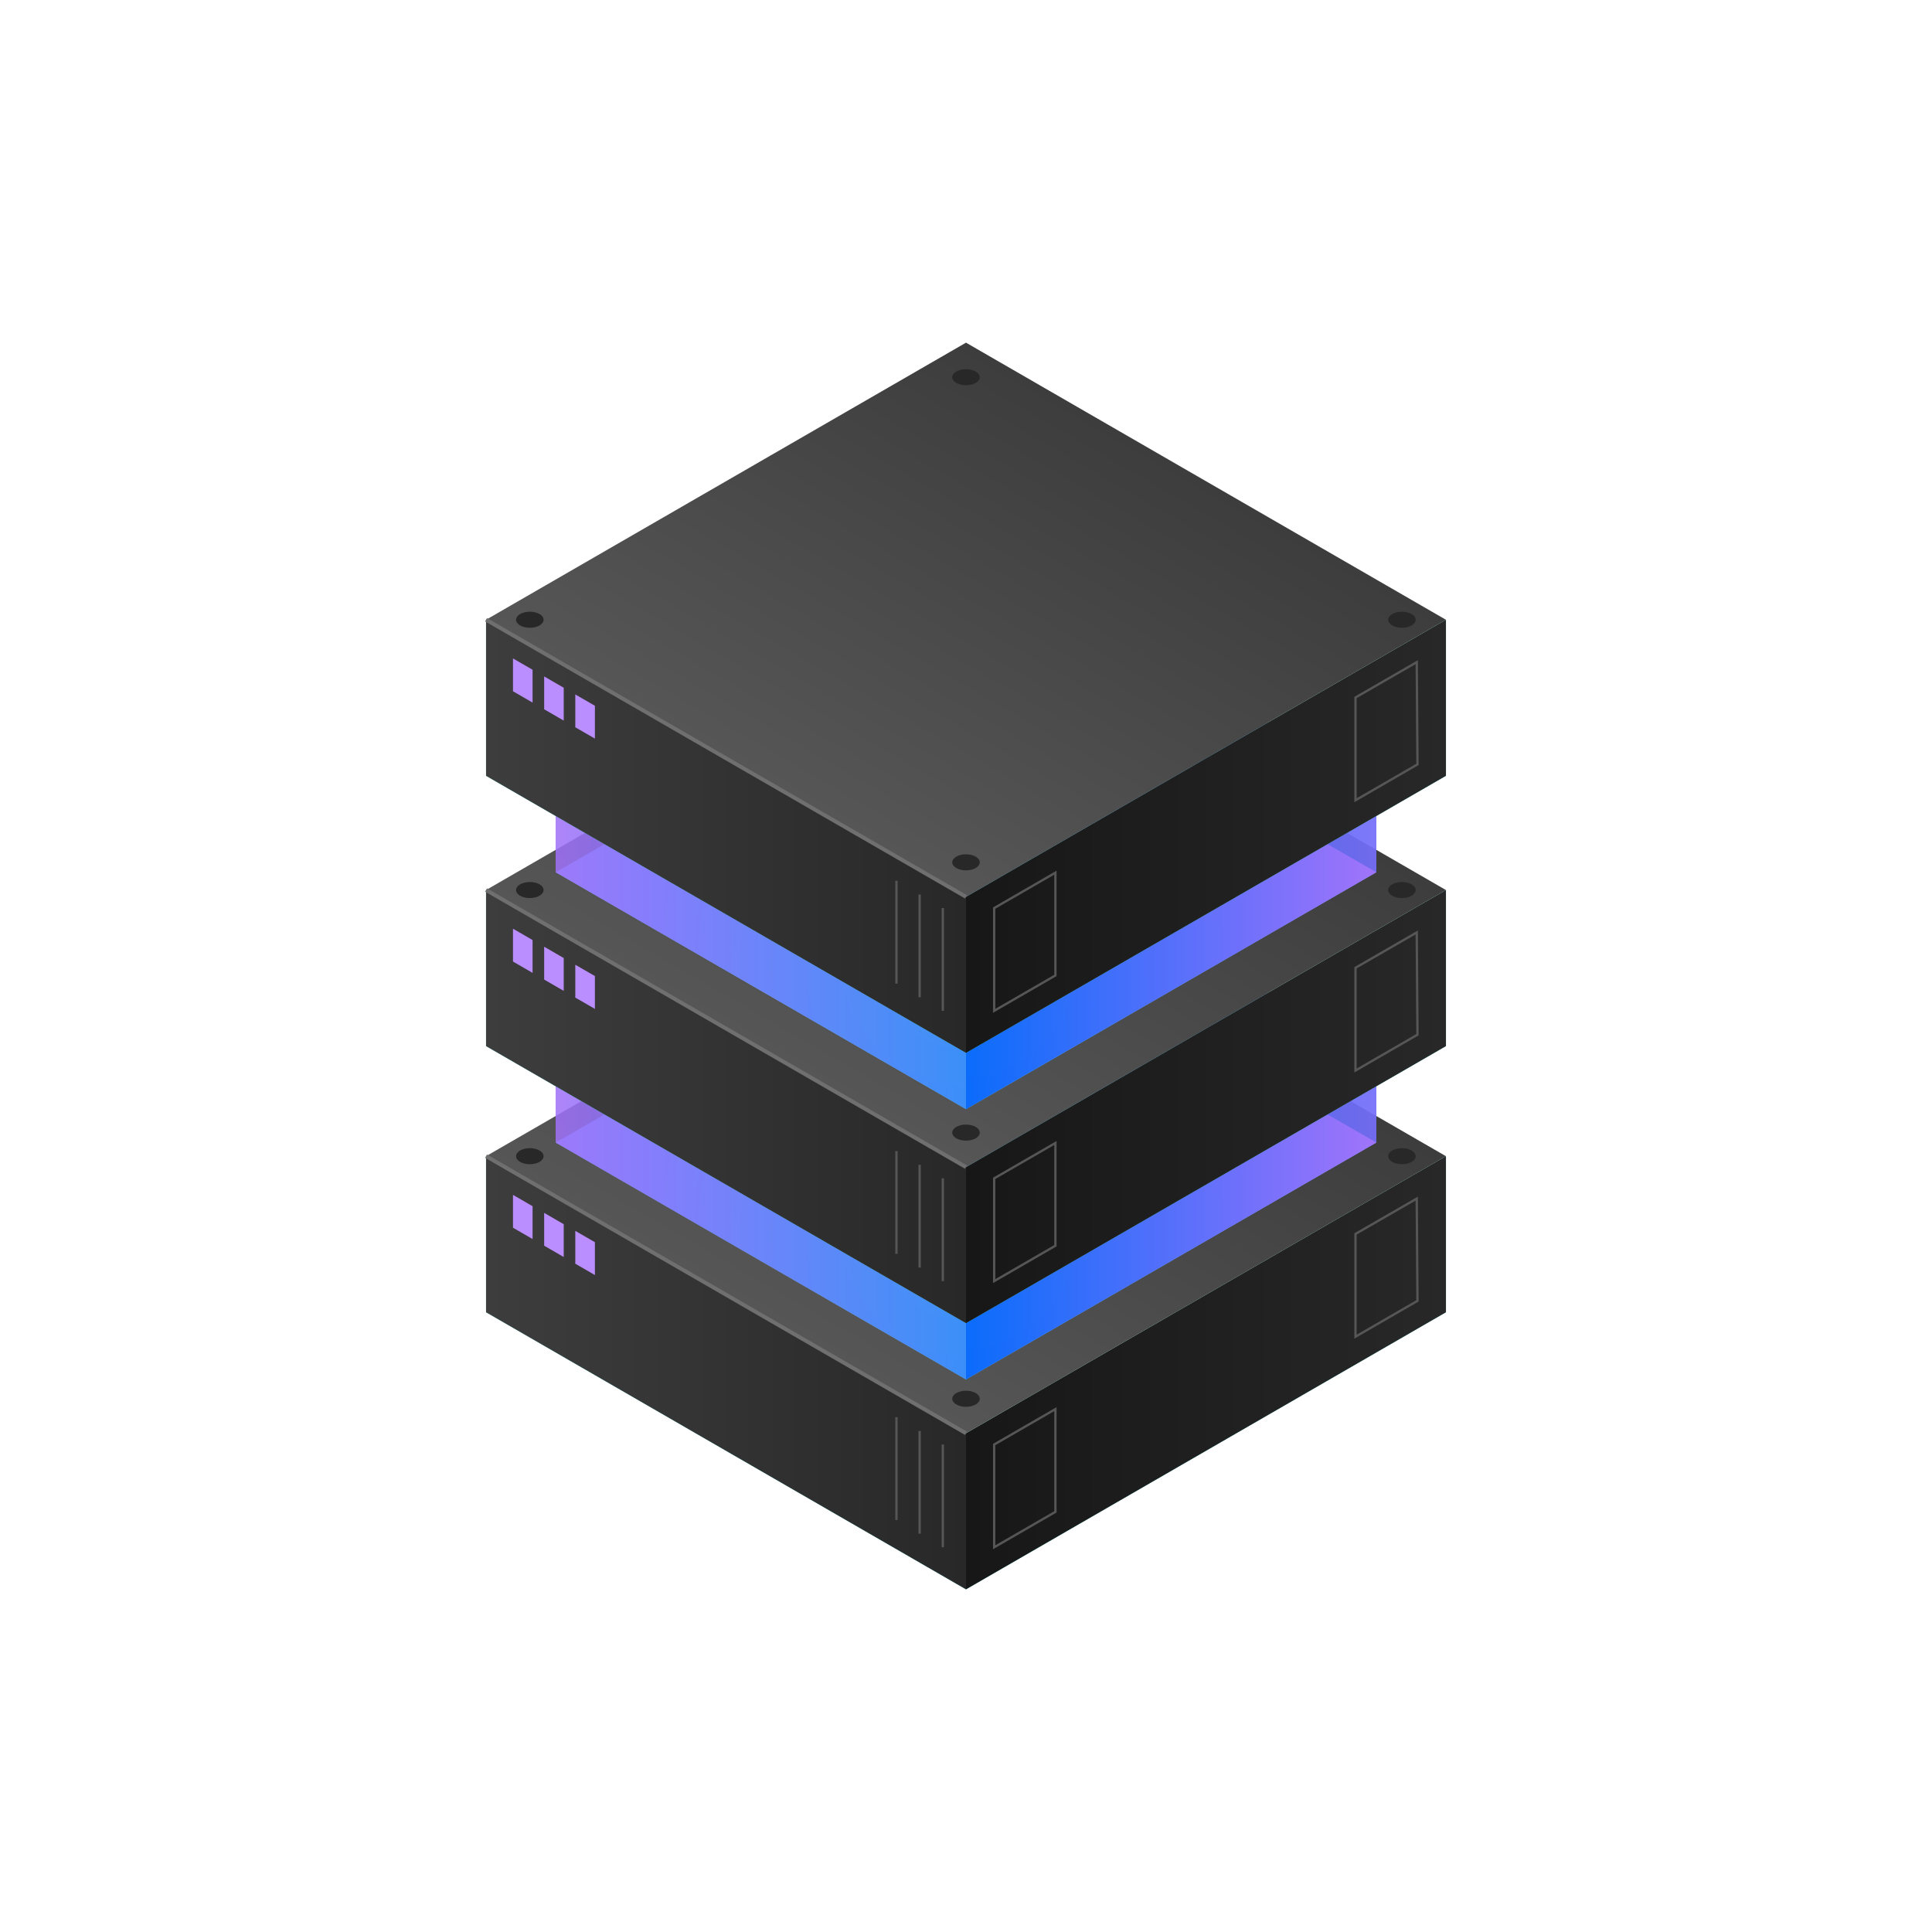 <svg xmlns="http://www.w3.org/2000/svg" xmlns:xlink="http://www.w3.org/1999/xlink" width="500" height="500" viewBox="0 0 500 500"><defs><style>.cls-1{fill:#42e8e0;}.cls-2{fill:url(#linear-gradient);}.cls-3{fill:url(#linear-gradient-2);}.cls-4{fill:url(#linear-gradient-3);}.cls-15,.cls-5,.cls-7{fill:none;}.cls-5{stroke:#6f6f6f;}.cls-6{fill:#282828;}.cls-7{stroke:#565656;stroke-width:0.6px;}.cls-15,.cls-7{stroke-miterlimit:10;}.cls-8{fill:#bb8eff;}.cls-9{fill:url(#New_Gradient_Swatch_3);}.cls-10,.cls-13,.cls-20,.cls-23{opacity:0.8;}.cls-10{fill:url(#New_Gradient_Swatch_3-2);}.cls-11,.cls-21{opacity:0.9;}.cls-11{fill:url(#linear-gradient-4);}.cls-12,.cls-14,.cls-22,.cls-24{opacity:0.3;}.cls-12{fill:url(#radial-gradient);}.cls-13{fill:url(#linear-gradient-5);}.cls-14{fill:url(#linear-gradient-6);}.cls-15{stroke:#e8e8e8;stroke-width:0.51px;}.cls-16{fill:url(#linear-gradient-7);}.cls-17{fill:url(#linear-gradient-8);}.cls-18{fill:url(#linear-gradient-9);}.cls-19{fill:url(#New_Gradient_Swatch_3-3);}.cls-20{fill:url(#New_Gradient_Swatch_3-4);}.cls-21{fill:url(#linear-gradient-10);}.cls-22{fill:url(#radial-gradient-2);}.cls-23{fill:url(#linear-gradient-11);}.cls-24{fill:url(#linear-gradient-12);}.cls-25{fill:url(#linear-gradient-13);}.cls-26{fill:url(#linear-gradient-14);}.cls-27{fill:url(#linear-gradient-15);}</style><linearGradient id="linear-gradient" x1="125.79" y1="355.27" x2="250" y2="355.27" gradientUnits="userSpaceOnUse"><stop offset="0" stop-color="#3d3d3d"/><stop offset="1" stop-color="#282828"/></linearGradient><linearGradient id="linear-gradient-2" x1="250" y1="355.27" x2="374.21" y2="355.27" gradientUnits="userSpaceOnUse"><stop offset="0" stop-color="#171717"/><stop offset="1" stop-color="#282828"/></linearGradient><linearGradient id="linear-gradient-3" x1="218.95" y1="353" x2="281.05" y2="245.44" gradientUnits="userSpaceOnUse"><stop offset="0" stop-color="#565656"/><stop offset="1" stop-color="#3d3d3d"/></linearGradient><radialGradient id="New_Gradient_Swatch_3" cx="-8477.16" cy="319.79" r="84.76" gradientTransform="matrix(-1, 0, 0, 1, -8228, 0)" gradientUnits="userSpaceOnUse"><stop offset="0" stop-color="#69d6d4"/><stop offset="1" stop-color="#74a9ff"/></radialGradient><radialGradient id="New_Gradient_Swatch_3-2" cx="-8478.29" cy="366.51" r="101.94" xlink:href="#New_Gradient_Swatch_3"/><linearGradient id="linear-gradient-4" x1="-8584.2" y1="315.07" x2="-8478" y2="315.07" gradientTransform="matrix(-1, 0, 0, 1, -8228, 0)" gradientUnits="userSpaceOnUse"><stop offset="0" stop-color="#a66efa"/><stop offset="1" stop-color="#0062ff"/></linearGradient><radialGradient id="radial-gradient" cx="-8424.9" cy="253.76" r="47.84" gradientTransform="matrix(-1, 0, 0, 1, -8228, 0)" gradientUnits="userSpaceOnUse"><stop offset="0" stop-color="#69d6d4"/><stop offset="0.03" stop-color="#4a86be"/><stop offset="1" stop-color="#4795e3"/></radialGradient><linearGradient id="linear-gradient-5" x1="-8478" y1="315.07" x2="-8371.8" y2="315.07" gradientTransform="matrix(-1, 0, 0, 1, -8228, 0)" gradientUnits="userSpaceOnUse"><stop offset="0" stop-color="#2f81fe"/><stop offset="1" stop-color="#a66efa"/></linearGradient><linearGradient id="linear-gradient-6" x1="-8582.81" y1="282.49" x2="-8482.08" y2="226.53" gradientTransform="matrix(-1, 0, 0, 1, -8228, 0)" gradientUnits="userSpaceOnUse"><stop offset="0" stop-color="#106efb"/><stop offset="1" stop-color="#005bcc"/></linearGradient><linearGradient id="linear-gradient-7" x1="125.79" y1="286.39" x2="250" y2="286.39" xlink:href="#linear-gradient"/><linearGradient id="linear-gradient-8" x1="250" y1="286.39" x2="374.21" y2="286.39" xlink:href="#linear-gradient-2"/><linearGradient id="linear-gradient-9" x1="218.95" y1="284.12" x2="281.05" y2="176.56" xlink:href="#linear-gradient-3"/><radialGradient id="New_Gradient_Swatch_3-3" cx="-8477.16" cy="249.84" r="84.76" xlink:href="#New_Gradient_Swatch_3"/><radialGradient id="New_Gradient_Swatch_3-4" cx="-8478.29" cy="296.56" r="101.94" xlink:href="#New_Gradient_Swatch_3"/><linearGradient id="linear-gradient-10" x1="-8584.2" y1="245.12" x2="-8478" y2="245.12" xlink:href="#linear-gradient-4"/><radialGradient id="radial-gradient-2" cx="-8424.9" cy="183.81" r="47.84" xlink:href="#radial-gradient"/><linearGradient id="linear-gradient-11" x1="-8478" y1="245.12" x2="-8371.8" y2="245.12" xlink:href="#linear-gradient-5"/><linearGradient id="linear-gradient-12" x1="-8582.81" y1="212.54" x2="-8482.08" y2="156.58" xlink:href="#linear-gradient-6"/><linearGradient id="linear-gradient-13" x1="125.79" y1="216.44" x2="250" y2="216.44" xlink:href="#linear-gradient"/><linearGradient id="linear-gradient-14" x1="250" y1="216.44" x2="374.21" y2="216.44" xlink:href="#linear-gradient-2"/><linearGradient id="linear-gradient-15" x1="218.95" y1="214.17" x2="281.05" y2="106.61" xlink:href="#linear-gradient-3"/></defs><g id="Dark_Theme_Objects" data-name="Dark Theme Objects"><polygon class="cls-1" points="250 370.93 125.79 299.22 125.79 339.61 250 411.32 374.21 339.61 374.21 299.22 250 370.93"/><polygon class="cls-2" points="250 411.32 125.79 339.61 125.79 299.22 250 370.93 250 411.32"/><polygon class="cls-3" points="374.21 339.61 250 411.32 250 370.93 374.21 299.22 374.21 339.61"/><polygon class="cls-4" points="250 370.93 125.79 299.22 250 227.51 374.2 299.22 250 370.93"/><line class="cls-5" x1="125.79" y1="299.22" x2="250" y2="370.93"/><ellipse class="cls-6" cx="250" cy="362" rx="3.56" ry="2.08"/><ellipse class="cls-6" cx="250" cy="236.46" rx="3.56" ry="2.08"/><ellipse class="cls-6" cx="137.12" cy="299.22" rx="3.56" ry="2.08"/><ellipse class="cls-6" cx="362.82" cy="299.22" rx="3.56" ry="2.08"/><polygon class="cls-7" points="273.14 391.27 257.29 400.43 257.29 373.84 273.14 364.68 273.14 391.27"/><polygon class="cls-8" points="132.76 317.73 137.83 320.66 137.83 312.16 132.76 309.23 132.76 317.73"/><polygon class="cls-8" points="140.83 322.39 145.89 325.31 145.89 316.82 140.83 313.89 140.83 322.39"/><polygon class="cls-8" points="148.89 327.05 153.96 329.98 153.96 321.48 148.89 318.55 148.89 327.05"/><line class="cls-7" x1="232" y1="366.78" x2="232" y2="393.38"/><line class="cls-7" x1="238" y1="370.33" x2="238" y2="396.92"/><line class="cls-7" x1="244" y1="373.83" x2="244" y2="400.43"/><polygon class="cls-7" points="366.84 336.66 350.8 345.93 350.8 319.34 366.65 310.2 366.84 336.66"/><polygon class="cls-9" points="250 357 356.2 295.69 250 234.38 143.81 295.69 250 357"/><polygon class="cls-10" points="250 334.46 356.2 273.15 250 211.84 143.81 273.15 250 334.46"/><polygon class="cls-11" points="250 357 356.2 295.69 356.2 273.15 250 334.46 250 357"/><polygon class="cls-12" points="143.81 295.69 250 234.38 250 211.84 143.81 273.15 143.81 295.69"/><polygon class="cls-13" points="143.8 295.69 250 357 250 334.46 143.8 273.15 143.8 295.69"/><polygon class="cls-14" points="250 234.38 356.2 295.69 356.2 273.15 250 211.84 250 234.38"/><line class="cls-15" x1="356.2" y1="273.15" x2="250" y2="334.46"/><polygon class="cls-1" points="250 302.05 125.79 230.34 125.79 270.73 250 342.44 374.21 270.73 374.21 230.34 250 302.05"/><polygon class="cls-16" points="250 342.44 125.79 270.73 125.79 230.34 250 302.05 250 342.44"/><polygon class="cls-17" points="374.21 270.73 250 342.44 250 302.05 374.21 230.34 374.21 270.73"/><polygon class="cls-18" points="250 302.05 125.79 230.34 250 158.63 374.2 230.34 250 302.05"/><line class="cls-5" x1="125.79" y1="230.34" x2="250" y2="302.05"/><ellipse class="cls-6" cx="250" cy="293.12" rx="3.56" ry="2.08"/><ellipse class="cls-6" cx="250" cy="167.58" rx="3.56" ry="2.08"/><ellipse class="cls-6" cx="137.12" cy="230.34" rx="3.56" ry="2.08"/><ellipse class="cls-6" cx="362.82" cy="230.34" rx="3.56" ry="2.08"/><polygon class="cls-7" points="273.14 322.39 257.29 331.55 257.29 304.96 273.14 295.8 273.14 322.39"/><polygon class="cls-8" points="132.76 248.85 137.83 251.78 137.83 243.28 132.76 240.35 132.76 248.85"/><polygon class="cls-8" points="140.83 253.51 145.89 256.44 145.89 247.94 140.83 245.01 140.83 253.51"/><polygon class="cls-8" points="148.89 258.18 153.96 261.1 153.96 252.6 148.89 249.68 148.89 258.18"/><line class="cls-7" x1="232" y1="297.9" x2="232" y2="324.5"/><line class="cls-7" x1="238" y1="301.45" x2="238" y2="328.05"/><line class="cls-7" x1="244" y1="304.95" x2="244" y2="331.55"/><polygon class="cls-7" points="366.84 267.78 350.8 277.05 350.8 250.46 366.65 241.32 366.84 267.78"/><polygon class="cls-19" points="250 287.05 356.2 225.74 250 164.43 143.81 225.74 250 287.05"/><polygon class="cls-20" points="250 264.51 356.2 203.2 250 141.89 143.81 203.2 250 264.51"/><polygon class="cls-21" points="250 287.05 356.2 225.74 356.2 203.2 250 264.51 250 287.05"/><polygon class="cls-22" points="143.81 225.74 250 164.43 250 141.89 143.81 203.2 143.81 225.74"/><polygon class="cls-23" points="143.8 225.74 250 287.05 250 264.51 143.8 203.2 143.8 225.74"/><polygon class="cls-24" points="250 164.43 356.2 225.74 356.2 203.2 250 141.89 250 164.43"/><line class="cls-15" x1="356.2" y1="203.2" x2="250" y2="264.51"/><polygon class="cls-1" points="250 232.1 125.79 160.39 125.79 200.78 250 272.49 374.21 200.78 374.21 160.39 250 232.1"/><polygon class="cls-25" points="250 272.49 125.79 200.78 125.79 160.39 250 232.1 250 272.49"/><polygon class="cls-26" points="374.21 200.78 250 272.49 250 232.1 374.21 160.39 374.21 200.78"/><polygon class="cls-27" points="250 232.1 125.79 160.39 250 88.68 374.2 160.39 250 232.1"/><line class="cls-5" x1="125.79" y1="160.39" x2="250" y2="232.1"/><ellipse class="cls-6" cx="250" cy="223.17" rx="3.56" ry="2.08"/><ellipse class="cls-6" cx="250" cy="97.63" rx="3.56" ry="2.08"/><ellipse class="cls-6" cx="137.12" cy="160.39" rx="3.56" ry="2.08"/><ellipse class="cls-6" cx="362.82" cy="160.39" rx="3.56" ry="2.08"/><polygon class="cls-7" points="273.14 252.44 257.29 261.6 257.29 235.01 273.14 225.85 273.14 252.44"/><polygon class="cls-8" points="132.76 178.9 137.83 181.83 137.83 173.33 132.76 170.4 132.76 178.9"/><polygon class="cls-8" points="140.83 183.56 145.89 186.49 145.89 177.99 140.83 175.06 140.83 183.56"/><polygon class="cls-8" points="148.89 188.22 153.96 191.15 153.96 182.65 148.89 179.72 148.89 188.22"/><line class="cls-7" x1="232" y1="227.95" x2="232" y2="254.55"/><line class="cls-7" x1="238" y1="231.5" x2="238" y2="258.09"/><line class="cls-7" x1="244" y1="235" x2="244" y2="261.6"/><polygon class="cls-7" points="366.84 197.83 350.8 207.1 350.8 180.51 366.65 171.37 366.84 197.83"/></g></svg>